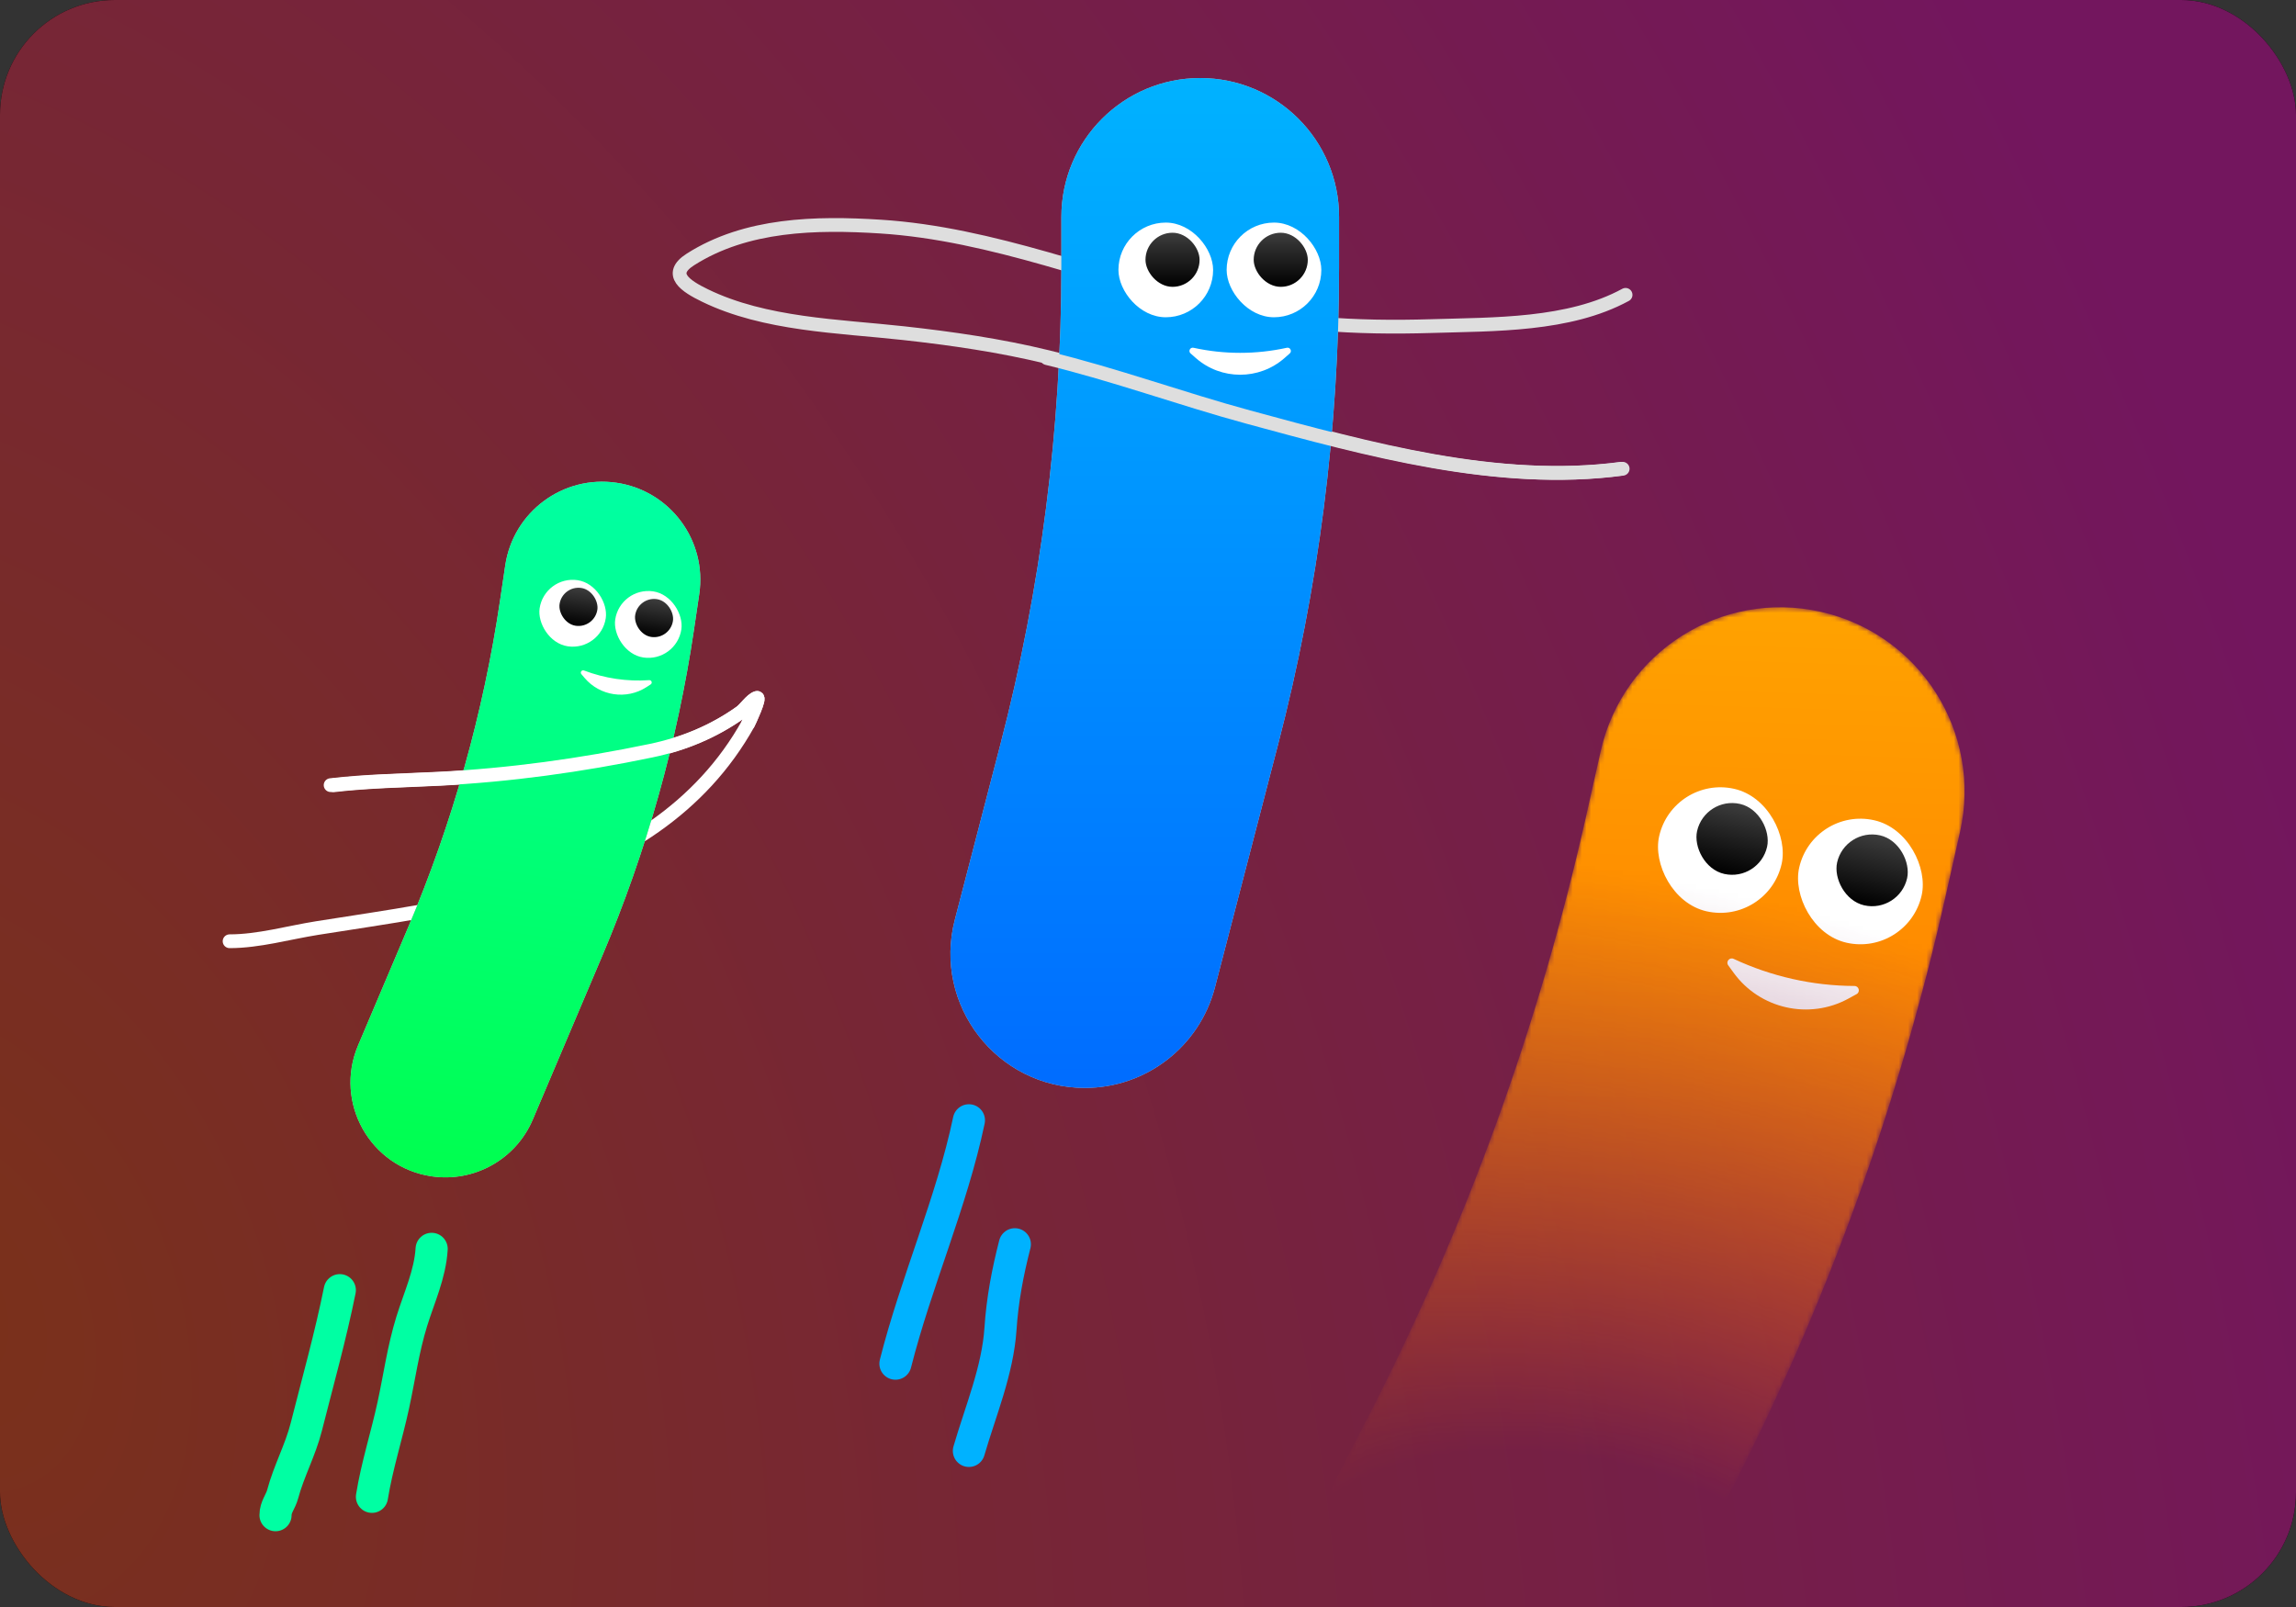 <svg width="500" height="350" viewBox="0 0 500 350" fill="none" xmlns="http://www.w3.org/2000/svg">
<rect x="0" y="0" width="500" height="350" fill="#333333" stroke="none"/>
<g clip-path="url(#clip0_103_812)">
<rect width="500" height="350" rx="25" fill="black"/>
<rect width="500" height="350" rx="25" fill="url(#paint0_radial_103_812)"/>
<mask id="mask0_103_812" style="mask-type:alpha" maskUnits="userSpaceOnUse" x="269" y="132" width="159" height="280">
<path d="M348.585 163.59C353.435 141.98 374.886 128.394 396.496 133.245V133.245C418.107 138.095 431.693 159.546 426.842 181.156L423.636 195.438C413.463 240.763 397.561 284.609 376.314 325.918L343.122 390.452C335.037 406.171 317.353 414.442 300.106 410.57V410.57C275.323 405.008 262.474 377.534 274.091 354.947L298.056 308.352C319.303 267.043 335.205 223.197 345.379 177.872L348.585 163.59Z" fill="url(#paint1_radial_103_812)"/>
</mask>
<g mask="url(#mask0_103_812)">
<path d="M348.585 163.59C353.435 141.98 374.886 128.394 396.496 133.245V133.245C418.107 138.095 431.693 159.546 426.842 181.156L423.636 195.438C413.463 240.763 397.561 284.609 376.314 325.918L343.122 390.452C335.037 406.171 317.353 414.442 300.106 410.57V410.57C275.323 405.008 262.474 377.534 274.091 354.947L298.056 308.352C319.303 267.043 335.205 223.197 345.379 177.872L348.585 163.59Z" fill="url(#paint2_linear_103_812)"/>
<rect x="364.304" y="168.808" width="27.345" height="27.345" rx="13.673" transform="rotate(12.651 364.304 168.808)" fill="white"/>
<rect x="371.285" y="173.378" width="15.626" height="15.626" rx="7.813" transform="rotate(12.651 371.285 173.378)" fill="url(#paint3_linear_103_812)"/>
<rect x="394.797" y="175.652" width="27.345" height="27.345" rx="13.673" transform="rotate(12.651 394.797 175.652)" fill="white"/>
<rect x="401.779" y="180.222" width="15.626" height="15.626" rx="7.813" transform="rotate(12.651 401.779 180.222)" fill="url(#paint4_linear_103_812)"/>
<path d="M402.536 217.49L404.308 216.519C405.169 216.048 404.829 214.747 403.843 214.743C394.751 214.704 385.77 212.688 377.535 208.837C376.642 208.42 375.778 209.45 376.355 210.245L377.543 211.88C383.261 219.752 394.001 222.162 402.536 217.49Z" fill="white"/>
</g>
<path d="M195 297C199.484 279.234 207.247 261.88 211 244" stroke="#00B2FF" stroke-width="7" stroke-linecap="round"/>
<path d="M211 316C213.534 307.279 217.276 298.51 217.88 289.375C218.299 283.042 219.43 277.122 221 271" stroke="#00B2FF" stroke-width="7" stroke-linecap="round"/>
<path d="M94 272C93.659 277.546 91.288 282.555 89.667 287.792C87.797 293.832 86.985 299.888 85.654 306.042C84.218 312.685 82.072 319.318 81 326" stroke="#00FFA3" stroke-width="7" stroke-linecap="round"/>
<path d="M74 281C71.984 290.998 69.184 300.969 66.689 310.826C65.431 315.795 62.888 320.424 61.556 325.424C61.112 327.089 60 328.193 60 330" stroke="#00FFA3" stroke-width="7" stroke-linecap="round"/>
<path d="M353.367 102.093C326.381 105.709 297.955 97.812 272.093 90.731C257.353 86.695 242.965 81.376 228.114 77.755C217.846 75.252 207.301 73.723 196.801 72.565C182.622 71.001 166.596 70.717 153.525 64.359C149.392 62.348 145.272 59.743 150.359 56.503C162.515 48.762 177.696 48.458 191.734 49.349C216.128 50.898 239.914 60.793 263.508 66.603C279.654 70.579 295.116 71.532 311.71 71.022C325.403 70.601 341.641 70.938 354 64.219" stroke="#DEDEDE" stroke-width="3" stroke-linecap="round"/>
<path d="M231.136 47.237C231.136 30.538 244.673 17 261.373 17V17C278.073 17 291.61 30.538 291.61 47.237V58.273C291.61 93.299 287.152 128.182 278.342 162.082L264.58 215.04C261.228 227.939 249.583 236.945 236.256 236.945V236.945C217.105 236.945 203.114 218.854 207.931 200.319L217.868 162.082C226.677 128.182 231.136 93.299 231.136 58.273V47.237Z" fill="#C4C4C4"/>
<path d="M231.136 47.237C231.136 30.538 244.673 17 261.373 17V17C278.073 17 291.61 30.538 291.61 47.237V58.273C291.61 93.299 287.152 128.182 278.342 162.082L264.58 215.04C261.228 227.939 249.583 236.945 236.256 236.945V236.945C217.105 236.945 203.114 218.854 207.931 200.319L217.868 162.082C226.677 128.182 231.136 93.299 231.136 58.273V47.237Z" fill="url(#paint5_linear_103_812)"/>
<rect x="243.562" y="48.48" width="20.618" height="20.618" rx="10.309" fill="white"/>
<rect x="249.453" y="50.689" width="11.782" height="11.782" rx="5.891" fill="url(#paint6_linear_103_812)"/>
<rect x="267.126" y="48.48" width="20.618" height="20.618" rx="10.309" fill="white"/>
<rect x="273.017" y="50.689" width="11.782" height="11.782" rx="5.891" fill="url(#paint7_linear_103_812)"/>
<path d="M279.728 77.981L280.872 76.975C281.428 76.485 280.962 75.585 280.237 75.744C273.541 77.217 266.601 77.217 259.906 75.744C259.181 75.585 258.715 76.485 259.271 76.975L260.415 77.981C265.922 82.828 274.221 82.828 279.728 77.981Z" fill="white"/>
<path d="M353 102.102C326.069 105.683 297.7 97.863 271.89 90.85C257.18 86.853 242.822 81.585 228 78" stroke="#DEDEDE" stroke-width="3" stroke-linecap="round"/>
<path d="M72.662 171.026C80.409 170.128 88.109 170.016 95.883 169.628C111.35 168.855 126.798 166.697 141.94 163.511C148.93 162.04 155.438 159.328 161.28 155.157C162.343 154.398 163.587 152.42 164.812 152.012C165.712 151.712 163.097 157.32 162.958 157.569C152.616 176.175 135.057 186.796 115.047 193.046C100.304 197.651 84.262 199.704 69.025 202.134C62.798 203.127 56.336 205 50 205" stroke="white" stroke-width="3" stroke-linecap="round"/>
<path d="M110.028 123.14C111.756 111.474 122.614 103.417 134.28 105.145V105.145C145.946 106.873 154.003 117.731 152.275 129.397L151.133 137.107C147.509 161.575 140.785 185.483 131.123 208.254L116.029 243.826C112.353 252.491 103.287 257.577 93.976 256.198V256.198C80.597 254.217 72.695 240.131 77.978 227.681L88.876 201.997C98.538 179.226 105.262 155.318 108.886 130.85L110.028 123.14Z" fill="#C4C4C4"/>
<path d="M110.028 123.14C111.756 111.474 122.614 103.417 134.28 105.145V105.145C145.946 106.873 154.003 117.731 152.275 129.397L151.133 137.107C147.509 161.575 140.785 185.483 131.123 208.254L116.029 243.826C112.353 252.491 103.287 257.577 93.976 256.198V256.198C80.597 254.217 72.695 240.131 77.978 227.681L88.876 201.997C98.538 179.226 105.262 155.318 108.886 130.85L110.028 123.14Z" fill="url(#paint8_linear_103_812)"/>
<rect x="118.58" y="125.294" width="14.561" height="14.561" rx="7.28" transform="rotate(8.425 118.58 125.294)" fill="white"/>
<rect x="122.467" y="127.447" width="8.321" height="8.321" rx="4.16" transform="rotate(8.425 122.467 127.447)" fill="url(#paint9_linear_103_812)"/>
<rect x="135.042" y="127.732" width="14.561" height="14.561" rx="7.28" transform="rotate(8.425 135.042 127.732)" fill="white"/>
<rect x="138.928" y="129.885" width="8.321" height="8.321" rx="4.16" transform="rotate(8.425 138.928 129.885)" fill="url(#paint10_linear_103_812)"/>
<path d="M140.793 149.645L141.696 149.06C142.135 148.776 141.903 148.099 141.379 148.135C136.55 148.472 131.702 147.753 127.177 146.032C126.686 145.845 126.268 146.426 126.606 146.825L127.301 147.647C130.646 151.603 136.444 152.462 140.793 149.645Z" fill="white"/>
<path d="M72 171C79.803 170.103 87.558 169.992 95.388 169.604C110.966 168.832 126.524 166.677 141.775 163.495C148.815 162.027 155.369 159.318 161.253 155.153C162.324 154.395 163.577 152.419 164.81 152.012C165.717 151.712 163.083 157.313 162.944 157.562" stroke="white" stroke-width="3" stroke-linecap="round"/>
</g>
<defs>
<radialGradient id="paint0_radial_103_812" cx="0" cy="0" r="1" gradientUnits="userSpaceOnUse" gradientTransform="translate(-8.5 285.5) rotate(-23.851) scale(519.351 741.929)">
<stop stop-color="#7A311A"/>
<stop offset="1" stop-color="#73165E"/>
</radialGradient>
<radialGradient id="paint1_radial_103_812" cx="0" cy="0" r="1" gradientUnits="userSpaceOnUse" gradientTransform="translate(343.155 357.009) rotate(-77.126) scale(244.36 412.555)">
<stop offset="0.161" stop-color="#FFA800" stop-opacity="0"/>
<stop offset="0.677" stop-color="#FF3D00"/>
</radialGradient>
<linearGradient id="paint2_linear_103_812" x1="343.155" y1="111.417" x2="332.022" y2="464.961" gradientUnits="userSpaceOnUse">
<stop stop-color="#FFA800"/>
<stop offset="1" stop-color="#FF3D00"/>
</linearGradient>
<linearGradient id="paint3_linear_103_812" x1="379.098" y1="173.378" x2="379.098" y2="189.004" gradientUnits="userSpaceOnUse">
<stop stop-color="#3D3D3D"/>
<stop offset="1"/>
</linearGradient>
<linearGradient id="paint4_linear_103_812" x1="409.592" y1="180.222" x2="409.592" y2="195.848" gradientUnits="userSpaceOnUse">
<stop stop-color="#3D3D3D"/>
<stop offset="1"/>
</linearGradient>
<linearGradient id="paint5_linear_103_812" x1="261.373" y1="17" x2="261.373" y2="256.413" gradientUnits="userSpaceOnUse">
<stop stop-color="#00B2FF"/>
<stop offset="1" stop-color="#0066FF"/>
</linearGradient>
<linearGradient id="paint6_linear_103_812" x1="255.344" y1="50.689" x2="255.344" y2="62.471" gradientUnits="userSpaceOnUse">
<stop stop-color="#3D3D3D"/>
<stop offset="1"/>
</linearGradient>
<linearGradient id="paint7_linear_103_812" x1="278.908" y1="50.689" x2="278.908" y2="62.471" gradientUnits="userSpaceOnUse">
<stop stop-color="#3D3D3D"/>
<stop offset="1"/>
</linearGradient>
<linearGradient id="paint8_linear_103_812" x1="134.28" y1="105.145" x2="109.508" y2="272.397" gradientUnits="userSpaceOnUse">
<stop stop-color="#00FFA3"/>
<stop offset="1" stop-color="#00FF47"/>
</linearGradient>
<linearGradient id="paint9_linear_103_812" x1="126.627" y1="127.447" x2="126.627" y2="135.767" gradientUnits="userSpaceOnUse">
<stop stop-color="#3D3D3D"/>
<stop offset="1"/>
</linearGradient>
<linearGradient id="paint10_linear_103_812" x1="143.089" y1="129.885" x2="143.089" y2="138.205" gradientUnits="userSpaceOnUse">
<stop stop-color="#3D3D3D"/>
<stop offset="1"/>
</linearGradient>
<clipPath id="clip0_103_812">
<rect width="500" height="350" rx="25" fill="white"/>
</clipPath>
</defs>
</svg>

